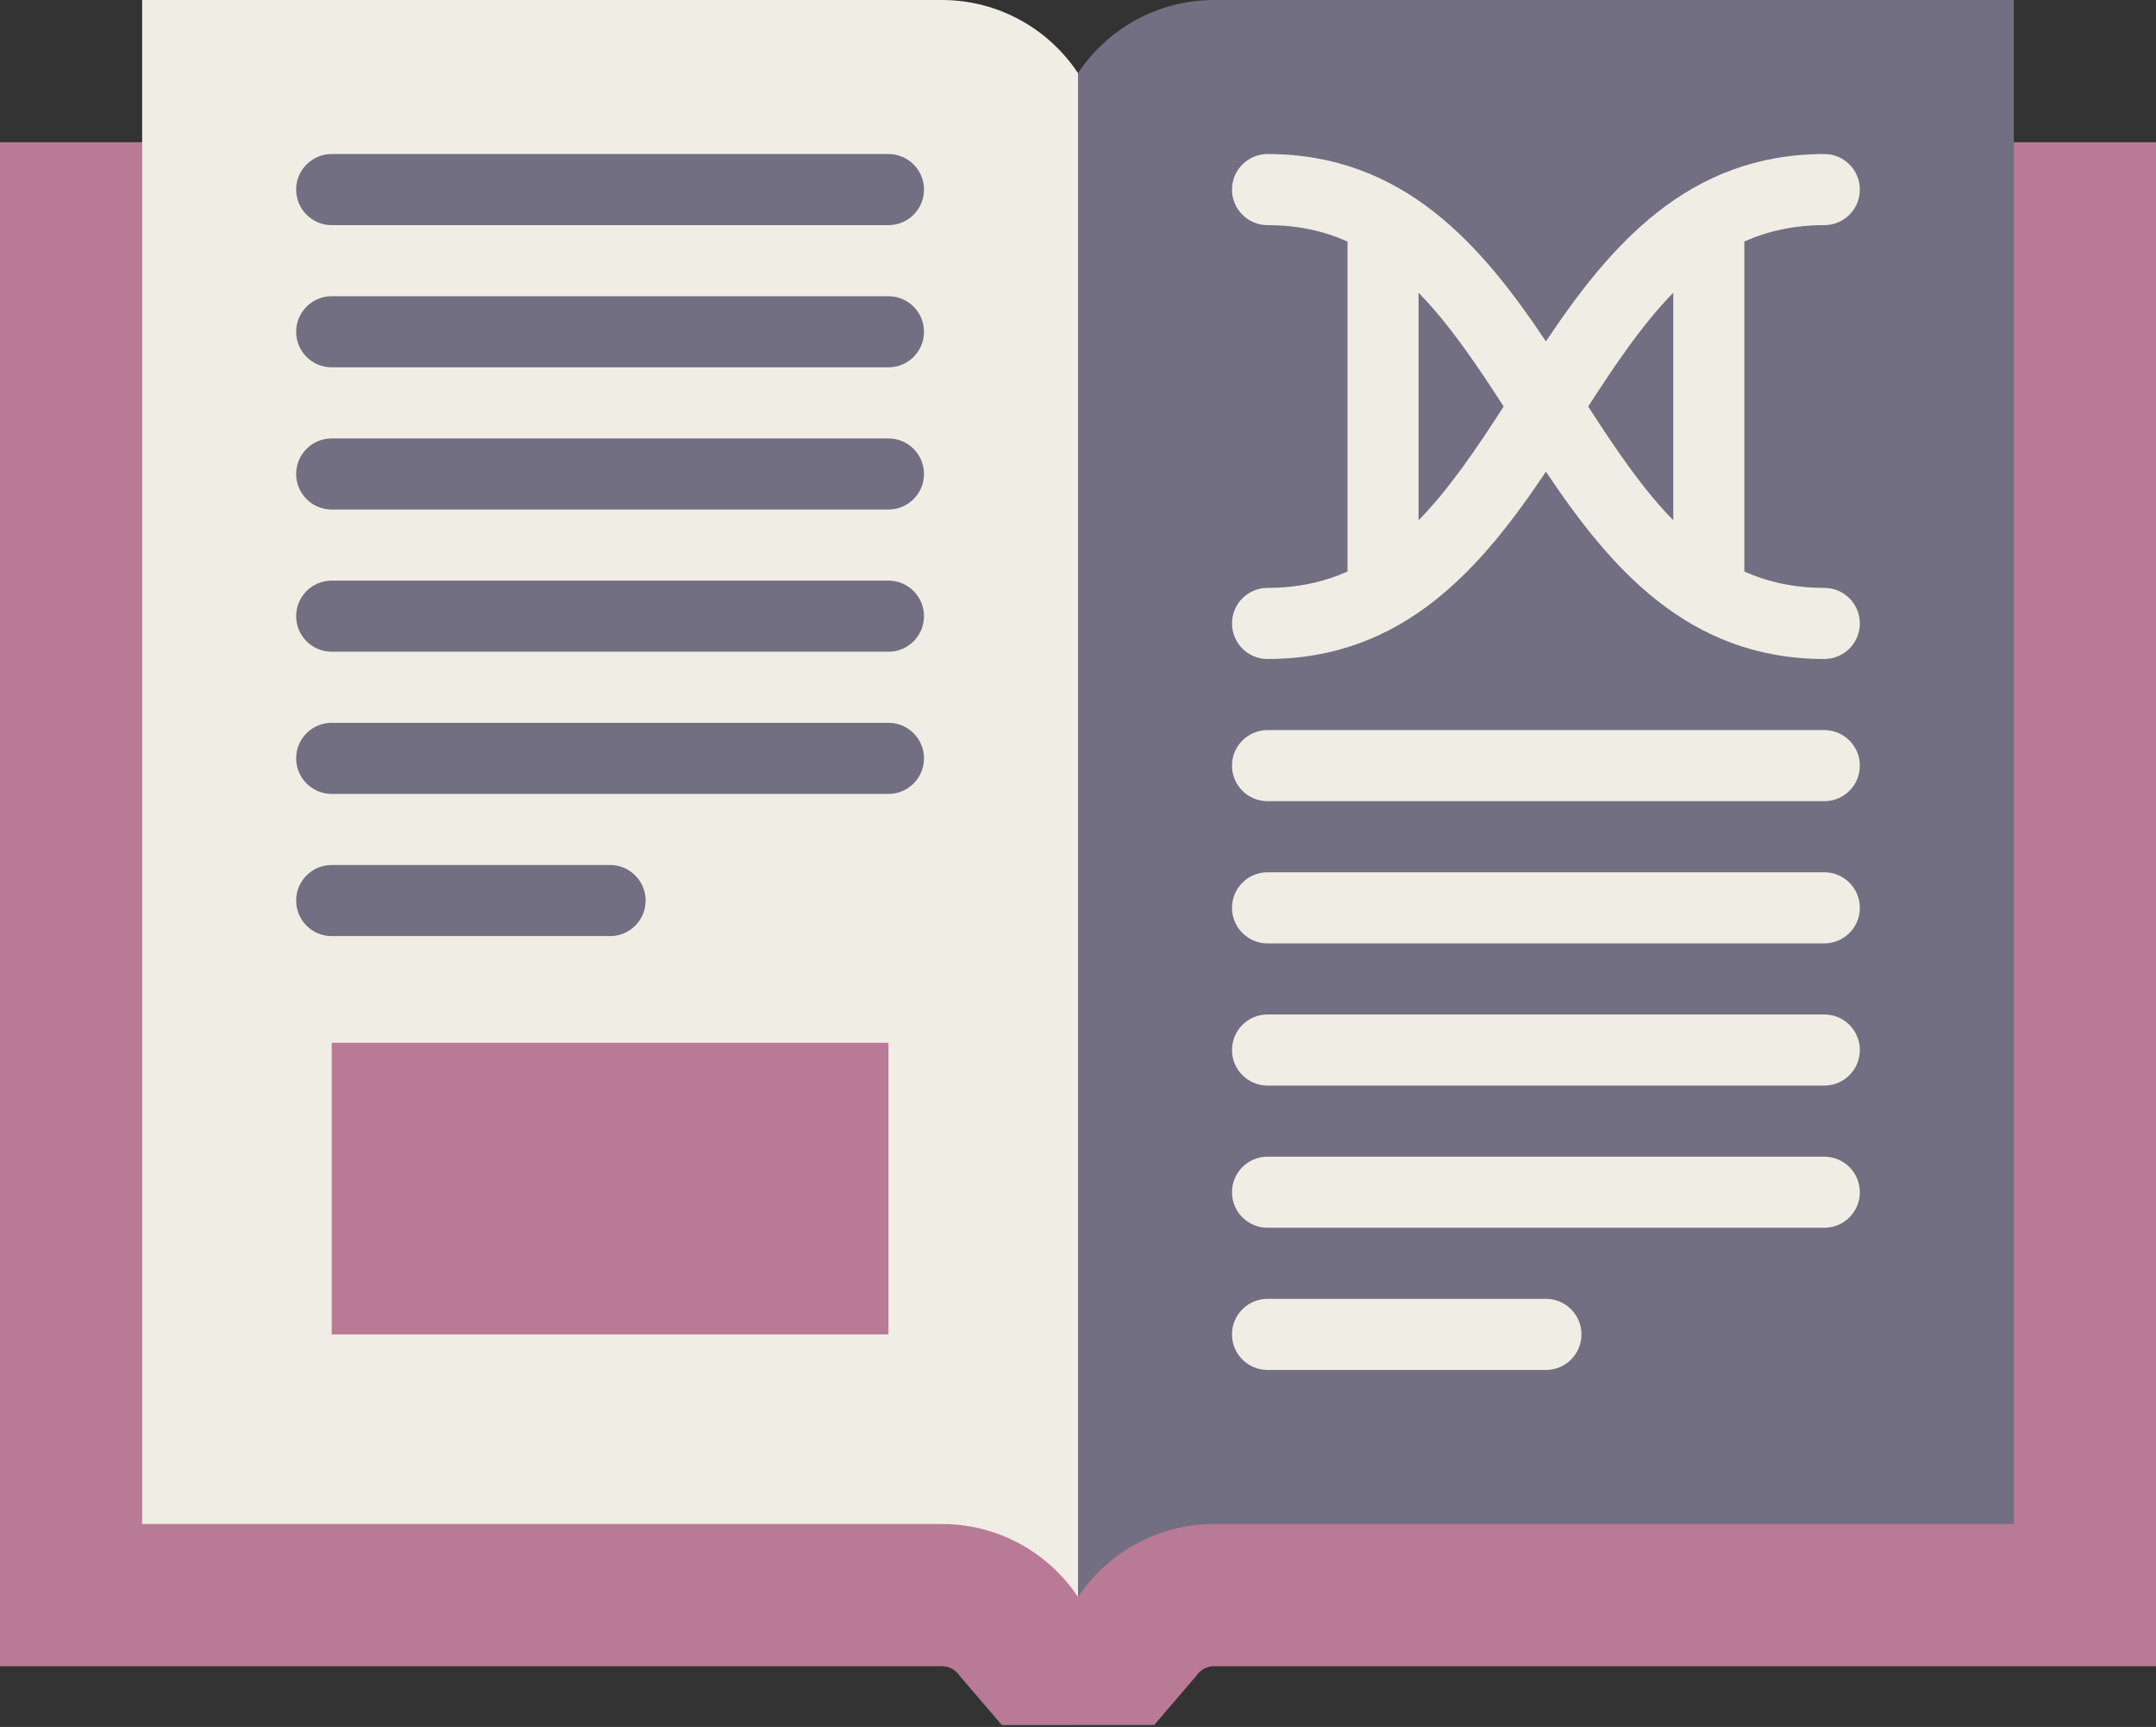 <?xml version="1.0" encoding="UTF-8" standalone="no"?>
<!DOCTYPE svg PUBLIC "-//W3C//DTD SVG 1.1//EN" "http://www.w3.org/Graphics/SVG/1.1/DTD/svg11.dtd">
<svg width="100%" height="100%" viewBox="0 0 512 410" version="1.1" xmlns="http://www.w3.org/2000/svg" xmlns:xlink="http://www.w3.org/1999/xlink" xml:space="preserve" xmlns:serif="http://www.serif.com/" style="fill-rule:evenodd;clip-rule:evenodd;stroke-linejoin:round;stroke-miterlimit:2;">
    <rect x="0" y="0" width="512" height="410" fill="#333333" stroke="none"/>
    <g transform="matrix(1,0,0,1,0,-51.23)">
        <path d="M0,84.988L0,446.803L223.669,446.803C226.114,446.803 227.438,448.396 227.893,449.082L237.914,460.77L274.094,460.767L284.112,449.078C284.565,448.395 285.888,446.804 288.333,446.804L512,446.804L512,84.988L0,84.988Z" style="fill:rgb(185,122,149);fill-rule:nonzero;"/>
        <path d="M223.667,51.23L33.758,51.23L33.758,413.045L223.667,413.045C237.159,413.045 249.048,419.934 256,430.384L278.505,249.485L256,68.586C249.049,58.127 237.166,51.23 223.667,51.23Z" style="fill:rgb(240,238,228);fill-rule:nonzero;"/>
        <path d="M288.333,51.23C274.834,51.23 262.95,58.127 256,68.585L256,430.383C262.951,419.93 274.839,413.044 288.333,413.044L478.242,413.044L478.242,51.23L288.333,51.23Z" style="fill:rgb(113,111,129);fill-rule:nonzero;"/>
        <g>
            <path d="M210.989,104.68L78.769,104.68C74.107,104.68 70.329,100.901 70.329,96.24C70.329,91.579 74.107,87.8 78.769,87.8L210.989,87.8C215.651,87.8 219.429,91.579 219.429,96.24C219.429,100.901 215.651,104.68 210.989,104.68Z" style="fill:rgb(113,111,129);fill-rule:nonzero;"/>
            <path d="M210.989,138.439L78.769,138.439C74.107,138.439 70.329,134.66 70.329,129.999C70.329,125.338 74.107,121.559 78.769,121.559L210.989,121.559C215.651,121.559 219.429,125.338 219.429,129.999C219.429,134.66 215.651,138.439 210.989,138.439Z" style="fill:rgb(113,111,129);fill-rule:nonzero;"/>
            <path d="M210.989,172.197L78.769,172.197C74.107,172.197 70.329,168.418 70.329,163.757C70.329,159.096 74.107,155.317 78.769,155.317L210.989,155.317C215.651,155.317 219.429,159.096 219.429,163.757C219.429,168.418 215.651,172.197 210.989,172.197Z" style="fill:rgb(113,111,129);fill-rule:nonzero;"/>
            <path d="M210.989,205.955L78.769,205.955C74.107,205.955 70.329,202.176 70.329,197.515C70.329,192.854 74.107,189.075 78.769,189.075L210.989,189.075C215.651,189.075 219.429,192.854 219.429,197.515C219.429,202.176 215.651,205.955 210.989,205.955Z" style="fill:rgb(113,111,129);fill-rule:nonzero;"/>
            <path d="M210.989,239.713L78.769,239.713C74.107,239.713 70.329,235.934 70.329,231.273C70.329,226.612 74.107,222.833 78.769,222.833L210.989,222.833C215.651,222.833 219.429,226.612 219.429,231.273C219.429,235.935 215.651,239.713 210.989,239.713Z" style="fill:rgb(113,111,129);fill-rule:nonzero;"/>
            <path d="M144.879,273.472L78.769,273.472C74.107,273.472 70.329,269.693 70.329,265.032C70.329,260.371 74.107,256.592 78.769,256.592L144.879,256.592C149.541,256.592 153.319,260.371 153.319,265.032C153.319,269.693 149.541,273.472 144.879,273.472Z" style="fill:rgb(113,111,129);fill-rule:nonzero;"/>
        </g>
        <rect x="78.769" y="298.794" width="132.22" height="69.238" style="fill:rgb(185,122,149);"/>
        <g>
            <path d="M433.231,241.441L301.011,241.441C296.349,241.441 292.571,237.662 292.571,233.001C292.571,228.34 296.349,224.561 301.011,224.561L433.231,224.561C437.893,224.561 441.671,228.34 441.671,233.001C441.671,237.662 437.893,241.441 433.231,241.441Z" style="fill:rgb(240,238,228);fill-rule:nonzero;"/>
            <path d="M433.231,275.199L301.011,275.199C296.349,275.199 292.571,271.42 292.571,266.759C292.571,262.098 296.349,258.319 301.011,258.319L433.231,258.319C437.893,258.319 441.671,262.098 441.671,266.759C441.67,271.42 437.893,275.199 433.231,275.199Z" style="fill:rgb(240,238,228);fill-rule:nonzero;"/>
            <path d="M433.231,308.957L301.011,308.957C296.349,308.957 292.571,305.178 292.571,300.517C292.571,295.856 296.349,292.077 301.011,292.077L433.231,292.077C437.893,292.077 441.671,295.856 441.671,300.517C441.671,305.178 437.893,308.957 433.231,308.957Z" style="fill:rgb(240,238,228);fill-rule:nonzero;"/>
            <path d="M433.231,342.715L301.011,342.715C296.349,342.715 292.571,338.936 292.571,334.275C292.571,329.614 296.349,325.835 301.011,325.835L433.231,325.835C437.893,325.835 441.671,329.614 441.671,334.275C441.671,338.936 437.893,342.715 433.231,342.715Z" style="fill:rgb(240,238,228);fill-rule:nonzero;"/>
            <path d="M367.121,376.474L301.011,376.474C296.349,376.474 292.571,372.695 292.571,368.034C292.571,363.373 296.349,359.594 301.011,359.594L367.121,359.594C371.783,359.594 375.561,363.373 375.561,368.034C375.561,372.695 371.783,376.474 367.121,376.474Z" style="fill:rgb(240,238,228);fill-rule:nonzero;"/>
            <path d="M433.231,190.803C426.088,190.803 419.846,189.409 414.242,186.92L414.242,108.563C419.846,106.074 426.088,104.68 433.231,104.68C437.893,104.68 441.671,100.901 441.671,96.24C441.671,91.579 437.893,87.8 433.231,87.8C400.784,87.8 382.279,109.634 367.121,132.279C351.964,109.635 333.458,87.8 301.011,87.8C296.349,87.8 292.571,91.579 292.571,96.24C292.571,100.901 296.349,104.68 301.011,104.68C308.154,104.68 314.396,106.074 320,108.563L320,186.919C314.396,189.408 308.154,190.802 301.011,190.802C296.349,190.802 292.571,194.581 292.571,199.242C292.571,203.903 296.349,207.682 301.011,207.682C333.458,207.682 351.963,185.848 367.121,163.203C382.278,185.847 400.784,207.682 433.231,207.682C437.893,207.682 441.671,203.903 441.671,199.242C441.67,194.581 437.893,190.803 433.231,190.803ZM336.879,174.747L336.879,120.735C344.145,128.152 350.514,137.566 357.086,147.74C350.514,157.916 344.145,167.331 336.879,174.747ZM377.156,147.741C383.729,137.566 390.097,128.151 397.363,120.736L397.363,174.748C390.097,167.331 383.728,157.916 377.156,147.741Z" style="fill:rgb(240,238,228);fill-rule:nonzero;"/>
        </g>
    </g>
</svg>
